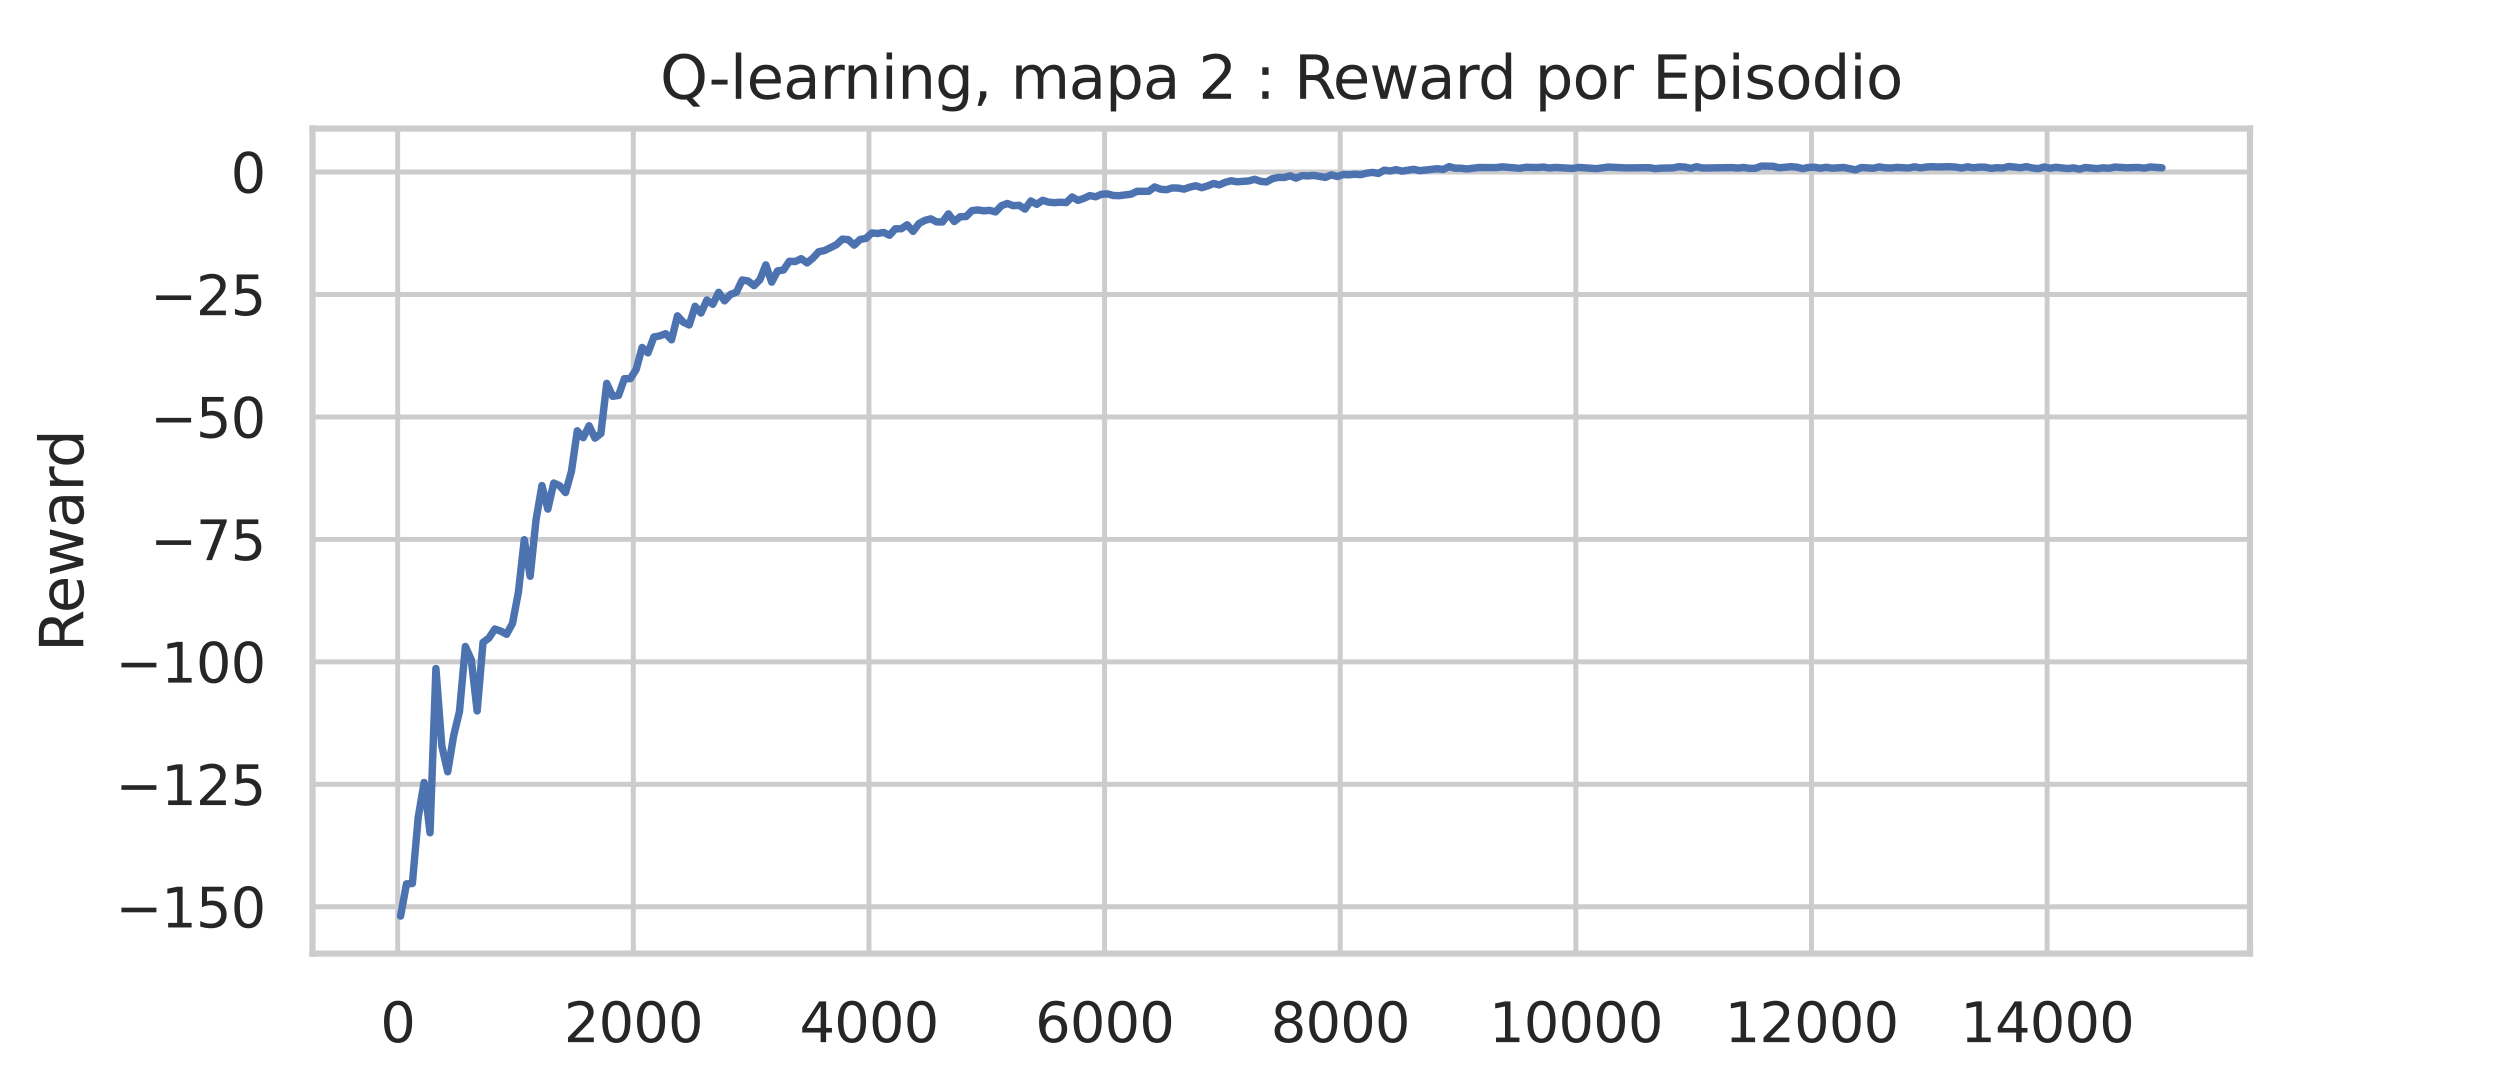 <?xml version="1.0" encoding="utf-8" standalone="no"?>
<!DOCTYPE svg PUBLIC "-//W3C//DTD SVG 1.1//EN"
  "http://www.w3.org/Graphics/SVG/1.1/DTD/svg11.dtd">
<svg xmlns:xlink="http://www.w3.org/1999/xlink" width="504pt" height="216pt" viewBox="0 0 504 216" xmlns="http://www.w3.org/2000/svg" version="1.1">
 <defs>
  <style type="text/css">*{stroke-linejoin: round; stroke-linecap: butt}</style>
 </defs>
 <g id="figure_1">
  <g id="patch_1">
   <path d="M 0 216 
L 504 216 
L 504 0 
L 0 0 
z
" style="fill: #ffffff"/>
  </g>
  <g id="axes_1">
   <g id="patch_2">
    <path d="M 63 192.24 
L 453.6 192.24 
L 453.6 25.92 
L 63 25.92 
z
" style="fill: #ffffff"/>
   </g>
   <g id="matplotlib.axis_1">
    <g id="xtick_1">
     <g id="line2d_1">
      <path d="M 80.173 192.24 
L 80.173 25.92 
" clip-path="url(#p5e99ae3c4e)" style="fill: none; stroke: #cccccc; stroke-linecap: round"/>
     </g>
     <g id="text_1">
      <!-- 0 -->
      <g style="fill: #262626" transform="translate(76.673 210.098) scale(0.11 -0.11)">
       <defs>
        <path id="DejaVuSans-30" d="M 2034 4250 
Q 1547 4250 1301 3770 
Q 1056 3291 1056 2328 
Q 1056 1369 1301 889 
Q 1547 409 2034 409 
Q 2525 409 2770 889 
Q 3016 1369 3016 2328 
Q 3016 3291 2770 3770 
Q 2525 4250 2034 4250 
z
M 2034 4750 
Q 2819 4750 3233 4129 
Q 3647 3509 3647 2328 
Q 3647 1150 3233 529 
Q 2819 -91 2034 -91 
Q 1250 -91 836 529 
Q 422 1150 422 2328 
Q 422 3509 836 4129 
Q 1250 4750 2034 4750 
z
" transform="scale(0.016)"/>
       </defs>
       <use xlink:href="#DejaVuSans-30"/>
      </g>
     </g>
    </g>
    <g id="xtick_2">
     <g id="line2d_2">
      <path d="M 127.676 192.24 
L 127.676 25.92 
" clip-path="url(#p5e99ae3c4e)" style="fill: none; stroke: #cccccc; stroke-linecap: round"/>
     </g>
     <g id="text_2">
      <!-- 2000 -->
      <g style="fill: #262626" transform="translate(113.679 210.098) scale(0.11 -0.11)">
       <defs>
        <path id="DejaVuSans-32" d="M 1228 531 
L 3431 531 
L 3431 0 
L 469 0 
L 469 531 
Q 828 903 1448 1529 
Q 2069 2156 2228 2338 
Q 2531 2678 2651 2914 
Q 2772 3150 2772 3378 
Q 2772 3750 2511 3984 
Q 2250 4219 1831 4219 
Q 1534 4219 1204 4116 
Q 875 4013 500 3803 
L 500 4441 
Q 881 4594 1212 4672 
Q 1544 4750 1819 4750 
Q 2544 4750 2975 4387 
Q 3406 4025 3406 3419 
Q 3406 3131 3298 2873 
Q 3191 2616 2906 2266 
Q 2828 2175 2409 1742 
Q 1991 1309 1228 531 
z
" transform="scale(0.016)"/>
       </defs>
       <use xlink:href="#DejaVuSans-32"/>
       <use xlink:href="#DejaVuSans-30" x="63.623"/>
       <use xlink:href="#DejaVuSans-30" x="127.246"/>
       <use xlink:href="#DejaVuSans-30" x="190.869"/>
      </g>
     </g>
    </g>
    <g id="xtick_3">
     <g id="line2d_3">
      <path d="M 175.18 192.24 
L 175.18 25.92 
" clip-path="url(#p5e99ae3c4e)" style="fill: none; stroke: #cccccc; stroke-linecap: round"/>
     </g>
     <g id="text_3">
      <!-- 4000 -->
      <g style="fill: #262626" transform="translate(161.183 210.098) scale(0.11 -0.11)">
       <defs>
        <path id="DejaVuSans-34" d="M 2419 4116 
L 825 1625 
L 2419 1625 
L 2419 4116 
z
M 2253 4666 
L 3047 4666 
L 3047 1625 
L 3713 1625 
L 3713 1100 
L 3047 1100 
L 3047 0 
L 2419 0 
L 2419 1100 
L 313 1100 
L 313 1709 
L 2253 4666 
z
" transform="scale(0.016)"/>
       </defs>
       <use xlink:href="#DejaVuSans-34"/>
       <use xlink:href="#DejaVuSans-30" x="63.623"/>
       <use xlink:href="#DejaVuSans-30" x="127.246"/>
       <use xlink:href="#DejaVuSans-30" x="190.869"/>
      </g>
     </g>
    </g>
    <g id="xtick_4">
     <g id="line2d_4">
      <path d="M 222.684 192.24 
L 222.684 25.92 
" clip-path="url(#p5e99ae3c4e)" style="fill: none; stroke: #cccccc; stroke-linecap: round"/>
     </g>
     <g id="text_4">
      <!-- 6000 -->
      <g style="fill: #262626" transform="translate(208.687 210.098) scale(0.11 -0.11)">
       <defs>
        <path id="DejaVuSans-36" d="M 2113 2584 
Q 1688 2584 1439 2293 
Q 1191 2003 1191 1497 
Q 1191 994 1439 701 
Q 1688 409 2113 409 
Q 2538 409 2786 701 
Q 3034 994 3034 1497 
Q 3034 2003 2786 2293 
Q 2538 2584 2113 2584 
z
M 3366 4563 
L 3366 3988 
Q 3128 4100 2886 4159 
Q 2644 4219 2406 4219 
Q 1781 4219 1451 3797 
Q 1122 3375 1075 2522 
Q 1259 2794 1537 2939 
Q 1816 3084 2150 3084 
Q 2853 3084 3261 2657 
Q 3669 2231 3669 1497 
Q 3669 778 3244 343 
Q 2819 -91 2113 -91 
Q 1303 -91 875 529 
Q 447 1150 447 2328 
Q 447 3434 972 4092 
Q 1497 4750 2381 4750 
Q 2619 4750 2861 4703 
Q 3103 4656 3366 4563 
z
" transform="scale(0.016)"/>
       </defs>
       <use xlink:href="#DejaVuSans-36"/>
       <use xlink:href="#DejaVuSans-30" x="63.623"/>
       <use xlink:href="#DejaVuSans-30" x="127.246"/>
       <use xlink:href="#DejaVuSans-30" x="190.869"/>
      </g>
     </g>
    </g>
    <g id="xtick_5">
     <g id="line2d_5">
      <path d="M 270.188 192.24 
L 270.188 25.92 
" clip-path="url(#p5e99ae3c4e)" style="fill: none; stroke: #cccccc; stroke-linecap: round"/>
     </g>
     <g id="text_5">
      <!-- 8000 -->
      <g style="fill: #262626" transform="translate(256.19 210.098) scale(0.11 -0.11)">
       <defs>
        <path id="DejaVuSans-38" d="M 2034 2216 
Q 1584 2216 1326 1975 
Q 1069 1734 1069 1313 
Q 1069 891 1326 650 
Q 1584 409 2034 409 
Q 2484 409 2743 651 
Q 3003 894 3003 1313 
Q 3003 1734 2745 1975 
Q 2488 2216 2034 2216 
z
M 1403 2484 
Q 997 2584 770 2862 
Q 544 3141 544 3541 
Q 544 4100 942 4425 
Q 1341 4750 2034 4750 
Q 2731 4750 3128 4425 
Q 3525 4100 3525 3541 
Q 3525 3141 3298 2862 
Q 3072 2584 2669 2484 
Q 3125 2378 3379 2068 
Q 3634 1759 3634 1313 
Q 3634 634 3220 271 
Q 2806 -91 2034 -91 
Q 1263 -91 848 271 
Q 434 634 434 1313 
Q 434 1759 690 2068 
Q 947 2378 1403 2484 
z
M 1172 3481 
Q 1172 3119 1398 2916 
Q 1625 2713 2034 2713 
Q 2441 2713 2670 2916 
Q 2900 3119 2900 3481 
Q 2900 3844 2670 4047 
Q 2441 4250 2034 4250 
Q 1625 4250 1398 4047 
Q 1172 3844 1172 3481 
z
" transform="scale(0.016)"/>
       </defs>
       <use xlink:href="#DejaVuSans-38"/>
       <use xlink:href="#DejaVuSans-30" x="63.623"/>
       <use xlink:href="#DejaVuSans-30" x="127.246"/>
       <use xlink:href="#DejaVuSans-30" x="190.869"/>
      </g>
     </g>
    </g>
    <g id="xtick_6">
     <g id="line2d_6">
      <path d="M 317.692 192.24 
L 317.692 25.92 
" clip-path="url(#p5e99ae3c4e)" style="fill: none; stroke: #cccccc; stroke-linecap: round"/>
     </g>
     <g id="text_6">
      <!-- 10000 -->
      <g style="fill: #262626" transform="translate(300.195 210.098) scale(0.11 -0.11)">
       <defs>
        <path id="DejaVuSans-31" d="M 794 531 
L 1825 531 
L 1825 4091 
L 703 3866 
L 703 4441 
L 1819 4666 
L 2450 4666 
L 2450 531 
L 3481 531 
L 3481 0 
L 794 0 
L 794 531 
z
" transform="scale(0.016)"/>
       </defs>
       <use xlink:href="#DejaVuSans-31"/>
       <use xlink:href="#DejaVuSans-30" x="63.623"/>
       <use xlink:href="#DejaVuSans-30" x="127.246"/>
       <use xlink:href="#DejaVuSans-30" x="190.869"/>
       <use xlink:href="#DejaVuSans-30" x="254.492"/>
      </g>
     </g>
    </g>
    <g id="xtick_7">
     <g id="line2d_7">
      <path d="M 365.195 192.24 
L 365.195 25.92 
" clip-path="url(#p5e99ae3c4e)" style="fill: none; stroke: #cccccc; stroke-linecap: round"/>
     </g>
     <g id="text_7">
      <!-- 12000 -->
      <g style="fill: #262626" transform="translate(347.699 210.098) scale(0.11 -0.11)">
       <use xlink:href="#DejaVuSans-31"/>
       <use xlink:href="#DejaVuSans-32" x="63.623"/>
       <use xlink:href="#DejaVuSans-30" x="127.246"/>
       <use xlink:href="#DejaVuSans-30" x="190.869"/>
       <use xlink:href="#DejaVuSans-30" x="254.492"/>
      </g>
     </g>
    </g>
    <g id="xtick_8">
     <g id="line2d_8">
      <path d="M 412.699 192.24 
L 412.699 25.92 
" clip-path="url(#p5e99ae3c4e)" style="fill: none; stroke: #cccccc; stroke-linecap: round"/>
     </g>
     <g id="text_8">
      <!-- 14000 -->
      <g style="fill: #262626" transform="translate(395.202 210.098) scale(0.11 -0.11)">
       <use xlink:href="#DejaVuSans-31"/>
       <use xlink:href="#DejaVuSans-34" x="63.623"/>
       <use xlink:href="#DejaVuSans-30" x="127.246"/>
       <use xlink:href="#DejaVuSans-30" x="190.869"/>
       <use xlink:href="#DejaVuSans-30" x="254.492"/>
      </g>
     </g>
    </g>
    <g id="text_9">
     <!-- Episodio -->
     <g style="fill: #262626" transform="translate(233.089 225.504) scale(0.12 -0.12)">
      <defs>
       <path id="DejaVuSans-45" d="M 628 4666 
L 3578 4666 
L 3578 4134 
L 1259 4134 
L 1259 2753 
L 3481 2753 
L 3481 2222 
L 1259 2222 
L 1259 531 
L 3634 531 
L 3634 0 
L 628 0 
L 628 4666 
z
" transform="scale(0.016)"/>
       <path id="DejaVuSans-70" d="M 1159 525 
L 1159 -1331 
L 581 -1331 
L 581 3500 
L 1159 3500 
L 1159 2969 
Q 1341 3281 1617 3432 
Q 1894 3584 2278 3584 
Q 2916 3584 3314 3078 
Q 3713 2572 3713 1747 
Q 3713 922 3314 415 
Q 2916 -91 2278 -91 
Q 1894 -91 1617 61 
Q 1341 213 1159 525 
z
M 3116 1747 
Q 3116 2381 2855 2742 
Q 2594 3103 2138 3103 
Q 1681 3103 1420 2742 
Q 1159 2381 1159 1747 
Q 1159 1113 1420 752 
Q 1681 391 2138 391 
Q 2594 391 2855 752 
Q 3116 1113 3116 1747 
z
" transform="scale(0.016)"/>
       <path id="DejaVuSans-69" d="M 603 3500 
L 1178 3500 
L 1178 0 
L 603 0 
L 603 3500 
z
M 603 4863 
L 1178 4863 
L 1178 4134 
L 603 4134 
L 603 4863 
z
" transform="scale(0.016)"/>
       <path id="DejaVuSans-73" d="M 2834 3397 
L 2834 2853 
Q 2591 2978 2328 3040 
Q 2066 3103 1784 3103 
Q 1356 3103 1142 2972 
Q 928 2841 928 2578 
Q 928 2378 1081 2264 
Q 1234 2150 1697 2047 
L 1894 2003 
Q 2506 1872 2764 1633 
Q 3022 1394 3022 966 
Q 3022 478 2636 193 
Q 2250 -91 1575 -91 
Q 1294 -91 989 -36 
Q 684 19 347 128 
L 347 722 
Q 666 556 975 473 
Q 1284 391 1588 391 
Q 1994 391 2212 530 
Q 2431 669 2431 922 
Q 2431 1156 2273 1281 
Q 2116 1406 1581 1522 
L 1381 1569 
Q 847 1681 609 1914 
Q 372 2147 372 2553 
Q 372 3047 722 3315 
Q 1072 3584 1716 3584 
Q 2034 3584 2315 3537 
Q 2597 3491 2834 3397 
z
" transform="scale(0.016)"/>
       <path id="DejaVuSans-6f" d="M 1959 3097 
Q 1497 3097 1228 2736 
Q 959 2375 959 1747 
Q 959 1119 1226 758 
Q 1494 397 1959 397 
Q 2419 397 2687 759 
Q 2956 1122 2956 1747 
Q 2956 2369 2687 2733 
Q 2419 3097 1959 3097 
z
M 1959 3584 
Q 2709 3584 3137 3096 
Q 3566 2609 3566 1747 
Q 3566 888 3137 398 
Q 2709 -91 1959 -91 
Q 1206 -91 779 398 
Q 353 888 353 1747 
Q 353 2609 779 3096 
Q 1206 3584 1959 3584 
z
" transform="scale(0.016)"/>
       <path id="DejaVuSans-64" d="M 2906 2969 
L 2906 4863 
L 3481 4863 
L 3481 0 
L 2906 0 
L 2906 525 
Q 2725 213 2448 61 
Q 2172 -91 1784 -91 
Q 1150 -91 751 415 
Q 353 922 353 1747 
Q 353 2572 751 3078 
Q 1150 3584 1784 3584 
Q 2172 3584 2448 3432 
Q 2725 3281 2906 2969 
z
M 947 1747 
Q 947 1113 1208 752 
Q 1469 391 1925 391 
Q 2381 391 2643 752 
Q 2906 1113 2906 1747 
Q 2906 2381 2643 2742 
Q 2381 3103 1925 3103 
Q 1469 3103 1208 2742 
Q 947 2381 947 1747 
z
" transform="scale(0.016)"/>
      </defs>
      <use xlink:href="#DejaVuSans-45"/>
      <use xlink:href="#DejaVuSans-70" x="63.184"/>
      <use xlink:href="#DejaVuSans-69" x="126.66"/>
      <use xlink:href="#DejaVuSans-73" x="154.443"/>
      <use xlink:href="#DejaVuSans-6f" x="206.543"/>
      <use xlink:href="#DejaVuSans-64" x="267.725"/>
      <use xlink:href="#DejaVuSans-69" x="331.201"/>
      <use xlink:href="#DejaVuSans-6f" x="358.984"/>
     </g>
    </g>
   </g>
   <g id="matplotlib.axis_2">
    <g id="ytick_1">
     <g id="line2d_9">
      <path d="M 63 182.804 
L 453.6 182.804 
" clip-path="url(#p5e99ae3c4e)" style="fill: none; stroke: #cccccc; stroke-linecap: round"/>
     </g>
     <g id="text_10">
      <!-- −150 -->
      <g style="fill: #262626" transform="translate(23.286 186.983) scale(0.11 -0.11)">
       <defs>
        <path id="DejaVuSans-2212" d="M 678 2272 
L 4684 2272 
L 4684 1741 
L 678 1741 
L 678 2272 
z
" transform="scale(0.016)"/>
        <path id="DejaVuSans-35" d="M 691 4666 
L 3169 4666 
L 3169 4134 
L 1269 4134 
L 1269 2991 
Q 1406 3038 1543 3061 
Q 1681 3084 1819 3084 
Q 2600 3084 3056 2656 
Q 3513 2228 3513 1497 
Q 3513 744 3044 326 
Q 2575 -91 1722 -91 
Q 1428 -91 1123 -41 
Q 819 9 494 109 
L 494 744 
Q 775 591 1075 516 
Q 1375 441 1709 441 
Q 2250 441 2565 725 
Q 2881 1009 2881 1497 
Q 2881 1984 2565 2268 
Q 2250 2553 1709 2553 
Q 1456 2553 1204 2497 
Q 953 2441 691 2322 
L 691 4666 
z
" transform="scale(0.016)"/>
       </defs>
       <use xlink:href="#DejaVuSans-2212"/>
       <use xlink:href="#DejaVuSans-31" x="83.789"/>
       <use xlink:href="#DejaVuSans-35" x="147.412"/>
       <use xlink:href="#DejaVuSans-30" x="211.035"/>
      </g>
     </g>
    </g>
    <g id="ytick_2">
     <g id="line2d_10">
      <path d="M 63 158.117 
L 453.6 158.117 
" clip-path="url(#p5e99ae3c4e)" style="fill: none; stroke: #cccccc; stroke-linecap: round"/>
     </g>
     <g id="text_11">
      <!-- −125 -->
      <g style="fill: #262626" transform="translate(23.286 162.296) scale(0.11 -0.11)">
       <use xlink:href="#DejaVuSans-2212"/>
       <use xlink:href="#DejaVuSans-31" x="83.789"/>
       <use xlink:href="#DejaVuSans-32" x="147.412"/>
       <use xlink:href="#DejaVuSans-35" x="211.035"/>
      </g>
     </g>
    </g>
    <g id="ytick_3">
     <g id="line2d_11">
      <path d="M 63 133.431 
L 453.6 133.431 
" clip-path="url(#p5e99ae3c4e)" style="fill: none; stroke: #cccccc; stroke-linecap: round"/>
     </g>
     <g id="text_12">
      <!-- −100 -->
      <g style="fill: #262626" transform="translate(23.286 137.61) scale(0.11 -0.11)">
       <use xlink:href="#DejaVuSans-2212"/>
       <use xlink:href="#DejaVuSans-31" x="83.789"/>
       <use xlink:href="#DejaVuSans-30" x="147.412"/>
       <use xlink:href="#DejaVuSans-30" x="211.035"/>
      </g>
     </g>
    </g>
    <g id="ytick_4">
     <g id="line2d_12">
      <path d="M 63 108.744 
L 453.6 108.744 
" clip-path="url(#p5e99ae3c4e)" style="fill: none; stroke: #cccccc; stroke-linecap: round"/>
     </g>
     <g id="text_13">
      <!-- −75 -->
      <g style="fill: #262626" transform="translate(30.285 112.923) scale(0.11 -0.11)">
       <defs>
        <path id="DejaVuSans-37" d="M 525 4666 
L 3525 4666 
L 3525 4397 
L 1831 0 
L 1172 0 
L 2766 4134 
L 525 4134 
L 525 4666 
z
" transform="scale(0.016)"/>
       </defs>
       <use xlink:href="#DejaVuSans-2212"/>
       <use xlink:href="#DejaVuSans-37" x="83.789"/>
       <use xlink:href="#DejaVuSans-35" x="147.412"/>
      </g>
     </g>
    </g>
    <g id="ytick_5">
     <g id="line2d_13">
      <path d="M 63 84.058 
L 453.6 84.058 
" clip-path="url(#p5e99ae3c4e)" style="fill: none; stroke: #cccccc; stroke-linecap: round"/>
     </g>
     <g id="text_14">
      <!-- −50 -->
      <g style="fill: #262626" transform="translate(30.285 88.237) scale(0.11 -0.11)">
       <use xlink:href="#DejaVuSans-2212"/>
       <use xlink:href="#DejaVuSans-35" x="83.789"/>
       <use xlink:href="#DejaVuSans-30" x="147.412"/>
      </g>
     </g>
    </g>
    <g id="ytick_6">
     <g id="line2d_14">
      <path d="M 63 59.371 
L 453.6 59.371 
" clip-path="url(#p5e99ae3c4e)" style="fill: none; stroke: #cccccc; stroke-linecap: round"/>
     </g>
     <g id="text_15">
      <!-- −25 -->
      <g style="fill: #262626" transform="translate(30.285 63.55) scale(0.11 -0.11)">
       <use xlink:href="#DejaVuSans-2212"/>
       <use xlink:href="#DejaVuSans-32" x="83.789"/>
       <use xlink:href="#DejaVuSans-35" x="147.412"/>
      </g>
     </g>
    </g>
    <g id="ytick_7">
     <g id="line2d_15">
      <path d="M 63 34.685 
L 453.6 34.685 
" clip-path="url(#p5e99ae3c4e)" style="fill: none; stroke: #cccccc; stroke-linecap: round"/>
     </g>
     <g id="text_16">
      <!-- 0 -->
      <g style="fill: #262626" transform="translate(46.501 38.864) scale(0.11 -0.11)">
       <use xlink:href="#DejaVuSans-30"/>
      </g>
     </g>
    </g>
    <g id="text_17">
     <!-- Reward -->
     <g style="fill: #262626" transform="translate(16.79 131.425) rotate(-90) scale(0.12 -0.12)">
      <defs>
       <path id="DejaVuSans-52" d="M 2841 2188 
Q 3044 2119 3236 1894 
Q 3428 1669 3622 1275 
L 4263 0 
L 3584 0 
L 2988 1197 
Q 2756 1666 2539 1819 
Q 2322 1972 1947 1972 
L 1259 1972 
L 1259 0 
L 628 0 
L 628 4666 
L 2053 4666 
Q 2853 4666 3247 4331 
Q 3641 3997 3641 3322 
Q 3641 2881 3436 2590 
Q 3231 2300 2841 2188 
z
M 1259 4147 
L 1259 2491 
L 2053 2491 
Q 2509 2491 2742 2702 
Q 2975 2913 2975 3322 
Q 2975 3731 2742 3939 
Q 2509 4147 2053 4147 
L 1259 4147 
z
" transform="scale(0.016)"/>
       <path id="DejaVuSans-65" d="M 3597 1894 
L 3597 1613 
L 953 1613 
Q 991 1019 1311 708 
Q 1631 397 2203 397 
Q 2534 397 2845 478 
Q 3156 559 3463 722 
L 3463 178 
Q 3153 47 2828 -22 
Q 2503 -91 2169 -91 
Q 1331 -91 842 396 
Q 353 884 353 1716 
Q 353 2575 817 3079 
Q 1281 3584 2069 3584 
Q 2775 3584 3186 3129 
Q 3597 2675 3597 1894 
z
M 3022 2063 
Q 3016 2534 2758 2815 
Q 2500 3097 2075 3097 
Q 1594 3097 1305 2825 
Q 1016 2553 972 2059 
L 3022 2063 
z
" transform="scale(0.016)"/>
       <path id="DejaVuSans-77" d="M 269 3500 
L 844 3500 
L 1563 769 
L 2278 3500 
L 2956 3500 
L 3675 769 
L 4391 3500 
L 4966 3500 
L 4050 0 
L 3372 0 
L 2619 2869 
L 1863 0 
L 1184 0 
L 269 3500 
z
" transform="scale(0.016)"/>
       <path id="DejaVuSans-61" d="M 2194 1759 
Q 1497 1759 1228 1600 
Q 959 1441 959 1056 
Q 959 750 1161 570 
Q 1363 391 1709 391 
Q 2188 391 2477 730 
Q 2766 1069 2766 1631 
L 2766 1759 
L 2194 1759 
z
M 3341 1997 
L 3341 0 
L 2766 0 
L 2766 531 
Q 2569 213 2275 61 
Q 1981 -91 1556 -91 
Q 1019 -91 701 211 
Q 384 513 384 1019 
Q 384 1609 779 1909 
Q 1175 2209 1959 2209 
L 2766 2209 
L 2766 2266 
Q 2766 2663 2505 2880 
Q 2244 3097 1772 3097 
Q 1472 3097 1187 3025 
Q 903 2953 641 2809 
L 641 3341 
Q 956 3463 1253 3523 
Q 1550 3584 1831 3584 
Q 2591 3584 2966 3190 
Q 3341 2797 3341 1997 
z
" transform="scale(0.016)"/>
       <path id="DejaVuSans-72" d="M 2631 2963 
Q 2534 3019 2420 3045 
Q 2306 3072 2169 3072 
Q 1681 3072 1420 2755 
Q 1159 2438 1159 1844 
L 1159 0 
L 581 0 
L 581 3500 
L 1159 3500 
L 1159 2956 
Q 1341 3275 1631 3429 
Q 1922 3584 2338 3584 
Q 2397 3584 2469 3576 
Q 2541 3569 2628 3553 
L 2631 2963 
z
" transform="scale(0.016)"/>
      </defs>
      <use xlink:href="#DejaVuSans-52"/>
      <use xlink:href="#DejaVuSans-65" x="64.982"/>
      <use xlink:href="#DejaVuSans-77" x="126.506"/>
      <use xlink:href="#DejaVuSans-61" x="208.293"/>
      <use xlink:href="#DejaVuSans-72" x="269.572"/>
      <use xlink:href="#DejaVuSans-64" x="308.936"/>
     </g>
    </g>
   </g>
   <g id="PolyCollection_1"/>
   <g id="line2d_16">
    <path d="M 80.755 184.68 
L 81.942 178.192 
L 83.13 178.113 
L 84.317 164.743 
L 85.505 157.752 
L 86.693 167.883 
L 87.88 134.784 
L 89.068 150.376 
L 90.255 155.589 
L 91.443 148.381 
L 92.63 143.434 
L 93.818 130.33 
L 95.006 132.996 
L 96.193 143.325 
L 97.381 129.501 
L 98.568 128.632 
L 99.756 126.805 
L 100.944 127.23 
L 102.131 127.871 
L 103.319 125.679 
L 104.506 119.409 
L 105.694 108.813 
L 106.882 116.17 
L 108.069 104.765 
L 109.257 97.892 
L 110.444 102.632 
L 111.632 97.379 
L 112.82 97.922 
L 114.007 99.294 
L 115.195 95.078 
L 116.382 86.852 
L 117.57 88.235 
L 118.758 85.835 
L 119.945 88.333 
L 121.133 87.415 
L 122.32 77.294 
L 123.508 79.891 
L 124.696 79.723 
L 125.883 76.336 
L 127.071 76.336 
L 128.258 74.469 
L 129.446 70.056 
L 130.634 71.142 
L 131.821 67.933 
L 133.009 67.715 
L 134.196 67.271 
L 135.384 68.505 
L 136.572 63.677 
L 137.759 64.96 
L 138.947 65.513 
L 140.134 61.751 
L 141.322 63.104 
L 142.509 60.487 
L 143.697 61.346 
L 144.885 58.937 
L 146.072 60.645 
L 147.26 59.361 
L 148.447 58.927 
L 149.635 56.448 
L 150.823 56.646 
L 152.01 57.584 
L 153.198 56.399 
L 154.385 53.407 
L 155.573 56.883 
L 156.761 54.612 
L 157.948 54.434 
L 159.136 52.676 
L 160.323 52.726 
L 161.511 52.153 
L 162.699 53.002 
L 163.886 52.025 
L 165.074 50.741 
L 166.261 50.504 
L 168.637 49.319 
L 169.824 48.203 
L 171.012 48.312 
L 172.199 49.418 
L 173.387 48.282 
L 174.575 48.055 
L 175.762 46.969 
L 176.95 47.067 
L 178.137 46.86 
L 179.325 47.423 
L 180.513 46.119 
L 181.7 46.119 
L 182.888 45.32 
L 184.075 46.643 
L 185.263 45.063 
L 186.451 44.431 
L 187.638 44.115 
L 188.826 44.737 
L 190.013 44.747 
L 191.201 43.118 
L 192.388 44.658 
L 193.576 43.69 
L 194.764 43.651 
L 195.951 42.466 
L 197.139 42.318 
L 198.326 42.505 
L 199.514 42.407 
L 200.702 42.723 
L 201.889 41.469 
L 203.077 41.024 
L 204.264 41.469 
L 205.452 41.39 
L 206.64 42.15 
L 207.827 40.511 
L 209.015 41.192 
L 210.202 40.372 
L 211.39 40.758 
L 212.578 40.856 
L 213.765 40.767 
L 214.953 40.846 
L 216.14 39.711 
L 217.328 40.392 
L 218.516 39.987 
L 219.703 39.434 
L 220.891 39.671 
L 222.078 39.158 
L 223.266 39.089 
L 224.454 39.415 
L 225.641 39.444 
L 228.016 39.148 
L 229.204 38.575 
L 231.579 38.565 
L 232.767 37.687 
L 233.954 38.141 
L 235.142 38.249 
L 236.329 37.884 
L 237.517 37.914 
L 238.705 38.131 
L 239.892 37.716 
L 241.08 37.45 
L 242.267 37.845 
L 243.455 37.479 
L 244.643 36.995 
L 245.83 37.272 
L 247.018 36.748 
L 248.205 36.442 
L 249.393 36.65 
L 251.768 36.472 
L 252.956 36.146 
L 254.143 36.561 
L 255.331 36.679 
L 256.519 36.018 
L 257.706 35.761 
L 258.894 35.781 
L 260.081 35.445 
L 261.269 35.909 
L 262.457 35.406 
L 263.644 35.475 
L 264.832 35.366 
L 267.207 35.761 
L 268.395 35.257 
L 269.582 35.583 
L 270.77 35.188 
L 271.957 35.238 
L 273.145 35.129 
L 274.333 35.208 
L 275.52 34.912 
L 276.708 34.754 
L 277.895 34.961 
L 279.083 34.309 
L 280.271 34.467 
L 281.458 34.201 
L 282.646 34.497 
L 285.021 34.132 
L 286.208 34.408 
L 289.771 34.013 
L 290.959 34.161 
L 292.146 33.589 
L 293.334 33.914 
L 294.522 33.905 
L 295.709 34.063 
L 298.084 33.776 
L 301.647 33.786 
L 302.835 33.638 
L 306.398 33.934 
L 307.585 33.717 
L 309.96 33.776 
L 311.148 33.677 
L 312.336 33.875 
L 313.523 33.756 
L 317.086 33.954 
L 318.274 33.747 
L 321.836 34.003 
L 324.212 33.677 
L 327.774 33.855 
L 332.525 33.806 
L 333.712 34.013 
L 334.9 33.895 
L 337.275 33.845 
L 338.463 33.608 
L 339.65 33.677 
L 340.838 33.944 
L 342.025 33.608 
L 343.213 33.875 
L 349.151 33.786 
L 350.339 33.885 
L 351.526 33.756 
L 352.714 33.934 
L 353.901 33.934 
L 355.089 33.48 
L 357.464 33.519 
L 358.652 33.826 
L 361.027 33.608 
L 362.215 33.697 
L 363.402 34.003 
L 364.59 33.756 
L 365.777 33.707 
L 366.965 33.914 
L 368.153 33.727 
L 369.34 33.905 
L 371.715 33.766 
L 374.091 34.25 
L 375.278 33.766 
L 377.653 33.924 
L 378.841 33.648 
L 380.028 33.826 
L 381.216 33.875 
L 382.404 33.747 
L 384.779 33.875 
L 385.966 33.628 
L 387.154 33.855 
L 388.342 33.668 
L 389.529 33.608 
L 390.717 33.668 
L 393.092 33.608 
L 394.28 33.687 
L 395.467 33.885 
L 396.655 33.628 
L 397.842 33.826 
L 399.03 33.687 
L 400.218 33.707 
L 401.405 33.944 
L 402.593 33.806 
L 403.78 33.875 
L 404.968 33.559 
L 407.343 33.816 
L 408.531 33.598 
L 409.718 33.865 
L 410.906 34.003 
L 412.094 33.668 
L 413.281 33.914 
L 414.469 33.727 
L 416.844 33.984 
L 418.032 33.845 
L 419.219 34.102 
L 420.407 33.766 
L 422.782 34.003 
L 423.97 33.835 
L 425.157 33.924 
L 426.345 33.677 
L 428.72 33.826 
L 431.095 33.756 
L 432.283 33.914 
L 433.47 33.658 
L 435.845 33.835 
L 435.845 33.835 
" clip-path="url(#p5e99ae3c4e)" style="fill: none; stroke: #4c72b0; stroke-width: 1.5; stroke-linecap: round"/>
   </g>
   <g id="patch_3">
    <path d="M 63 192.24 
L 63 25.92 
" style="fill: none; stroke: #cccccc; stroke-width: 1.25; stroke-linejoin: miter; stroke-linecap: square"/>
   </g>
   <g id="patch_4">
    <path d="M 453.6 192.24 
L 453.6 25.92 
" style="fill: none; stroke: #cccccc; stroke-width: 1.25; stroke-linejoin: miter; stroke-linecap: square"/>
   </g>
   <g id="patch_5">
    <path d="M 63 192.24 
L 453.6 192.24 
" style="fill: none; stroke: #cccccc; stroke-width: 1.25; stroke-linejoin: miter; stroke-linecap: square"/>
   </g>
   <g id="patch_6">
    <path d="M 63 25.92 
L 453.6 25.92 
" style="fill: none; stroke: #cccccc; stroke-width: 1.25; stroke-linejoin: miter; stroke-linecap: square"/>
   </g>
   <g id="text_18">
    <!-- Q-learning, mapa 2 : Reward por Episodio -->
    <g style="fill: #262626" transform="translate(133.072 19.92) scale(0.12 -0.12)">
     <defs>
      <path id="DejaVuSans-51" d="M 2522 4238 
Q 1834 4238 1429 3725 
Q 1025 3213 1025 2328 
Q 1025 1447 1429 934 
Q 1834 422 2522 422 
Q 3209 422 3611 934 
Q 4013 1447 4013 2328 
Q 4013 3213 3611 3725 
Q 3209 4238 2522 4238 
z
M 3406 84 
L 4238 -825 
L 3475 -825 
L 2784 -78 
Q 2681 -84 2626 -87 
Q 2572 -91 2522 -91 
Q 1538 -91 948 567 
Q 359 1225 359 2328 
Q 359 3434 948 4092 
Q 1538 4750 2522 4750 
Q 3503 4750 4090 4092 
Q 4678 3434 4678 2328 
Q 4678 1516 4351 937 
Q 4025 359 3406 84 
z
" transform="scale(0.016)"/>
      <path id="DejaVuSans-2d" d="M 313 2009 
L 1997 2009 
L 1997 1497 
L 313 1497 
L 313 2009 
z
" transform="scale(0.016)"/>
      <path id="DejaVuSans-6c" d="M 603 4863 
L 1178 4863 
L 1178 0 
L 603 0 
L 603 4863 
z
" transform="scale(0.016)"/>
      <path id="DejaVuSans-6e" d="M 3513 2113 
L 3513 0 
L 2938 0 
L 2938 2094 
Q 2938 2591 2744 2837 
Q 2550 3084 2163 3084 
Q 1697 3084 1428 2787 
Q 1159 2491 1159 1978 
L 1159 0 
L 581 0 
L 581 3500 
L 1159 3500 
L 1159 2956 
Q 1366 3272 1645 3428 
Q 1925 3584 2291 3584 
Q 2894 3584 3203 3211 
Q 3513 2838 3513 2113 
z
" transform="scale(0.016)"/>
      <path id="DejaVuSans-67" d="M 2906 1791 
Q 2906 2416 2648 2759 
Q 2391 3103 1925 3103 
Q 1463 3103 1205 2759 
Q 947 2416 947 1791 
Q 947 1169 1205 825 
Q 1463 481 1925 481 
Q 2391 481 2648 825 
Q 2906 1169 2906 1791 
z
M 3481 434 
Q 3481 -459 3084 -895 
Q 2688 -1331 1869 -1331 
Q 1566 -1331 1297 -1286 
Q 1028 -1241 775 -1147 
L 775 -588 
Q 1028 -725 1275 -790 
Q 1522 -856 1778 -856 
Q 2344 -856 2625 -561 
Q 2906 -266 2906 331 
L 2906 616 
Q 2728 306 2450 153 
Q 2172 0 1784 0 
Q 1141 0 747 490 
Q 353 981 353 1791 
Q 353 2603 747 3093 
Q 1141 3584 1784 3584 
Q 2172 3584 2450 3431 
Q 2728 3278 2906 2969 
L 2906 3500 
L 3481 3500 
L 3481 434 
z
" transform="scale(0.016)"/>
      <path id="DejaVuSans-2c" d="M 750 794 
L 1409 794 
L 1409 256 
L 897 -744 
L 494 -744 
L 750 256 
L 750 794 
z
" transform="scale(0.016)"/>
      <path id="DejaVuSans-20" transform="scale(0.016)"/>
      <path id="DejaVuSans-6d" d="M 3328 2828 
Q 3544 3216 3844 3400 
Q 4144 3584 4550 3584 
Q 5097 3584 5394 3201 
Q 5691 2819 5691 2113 
L 5691 0 
L 5113 0 
L 5113 2094 
Q 5113 2597 4934 2840 
Q 4756 3084 4391 3084 
Q 3944 3084 3684 2787 
Q 3425 2491 3425 1978 
L 3425 0 
L 2847 0 
L 2847 2094 
Q 2847 2600 2669 2842 
Q 2491 3084 2119 3084 
Q 1678 3084 1418 2786 
Q 1159 2488 1159 1978 
L 1159 0 
L 581 0 
L 581 3500 
L 1159 3500 
L 1159 2956 
Q 1356 3278 1631 3431 
Q 1906 3584 2284 3584 
Q 2666 3584 2933 3390 
Q 3200 3197 3328 2828 
z
" transform="scale(0.016)"/>
      <path id="DejaVuSans-3a" d="M 750 794 
L 1409 794 
L 1409 0 
L 750 0 
L 750 794 
z
M 750 3309 
L 1409 3309 
L 1409 2516 
L 750 2516 
L 750 3309 
z
" transform="scale(0.016)"/>
     </defs>
     <use xlink:href="#DejaVuSans-51"/>
     <use xlink:href="#DejaVuSans-2d" x="81.461"/>
     <use xlink:href="#DejaVuSans-6c" x="117.545"/>
     <use xlink:href="#DejaVuSans-65" x="145.328"/>
     <use xlink:href="#DejaVuSans-61" x="206.852"/>
     <use xlink:href="#DejaVuSans-72" x="268.131"/>
     <use xlink:href="#DejaVuSans-6e" x="307.494"/>
     <use xlink:href="#DejaVuSans-69" x="370.873"/>
     <use xlink:href="#DejaVuSans-6e" x="398.656"/>
     <use xlink:href="#DejaVuSans-67" x="462.035"/>
     <use xlink:href="#DejaVuSans-2c" x="525.512"/>
     <use xlink:href="#DejaVuSans-20" x="557.299"/>
     <use xlink:href="#DejaVuSans-6d" x="589.086"/>
     <use xlink:href="#DejaVuSans-61" x="686.498"/>
     <use xlink:href="#DejaVuSans-70" x="747.777"/>
     <use xlink:href="#DejaVuSans-61" x="811.254"/>
     <use xlink:href="#DejaVuSans-20" x="872.533"/>
     <use xlink:href="#DejaVuSans-32" x="904.32"/>
     <use xlink:href="#DejaVuSans-20" x="967.943"/>
     <use xlink:href="#DejaVuSans-3a" x="999.73"/>
     <use xlink:href="#DejaVuSans-20" x="1033.422"/>
     <use xlink:href="#DejaVuSans-52" x="1065.209"/>
     <use xlink:href="#DejaVuSans-65" x="1130.191"/>
     <use xlink:href="#DejaVuSans-77" x="1191.715"/>
     <use xlink:href="#DejaVuSans-61" x="1273.502"/>
     <use xlink:href="#DejaVuSans-72" x="1334.781"/>
     <use xlink:href="#DejaVuSans-64" x="1374.145"/>
     <use xlink:href="#DejaVuSans-20" x="1437.621"/>
     <use xlink:href="#DejaVuSans-70" x="1469.408"/>
     <use xlink:href="#DejaVuSans-6f" x="1532.885"/>
     <use xlink:href="#DejaVuSans-72" x="1594.066"/>
     <use xlink:href="#DejaVuSans-20" x="1635.18"/>
     <use xlink:href="#DejaVuSans-45" x="1666.967"/>
     <use xlink:href="#DejaVuSans-70" x="1730.15"/>
     <use xlink:href="#DejaVuSans-69" x="1793.627"/>
     <use xlink:href="#DejaVuSans-73" x="1821.41"/>
     <use xlink:href="#DejaVuSans-6f" x="1873.51"/>
     <use xlink:href="#DejaVuSans-64" x="1934.691"/>
     <use xlink:href="#DejaVuSans-69" x="1998.168"/>
     <use xlink:href="#DejaVuSans-6f" x="2025.951"/>
    </g>
   </g>
  </g>
 </g>
 <defs>
  <clipPath id="p5e99ae3c4e">
   <rect x="63" y="25.92" width="390.6" height="166.32"/>
  </clipPath>
 </defs>
</svg>
